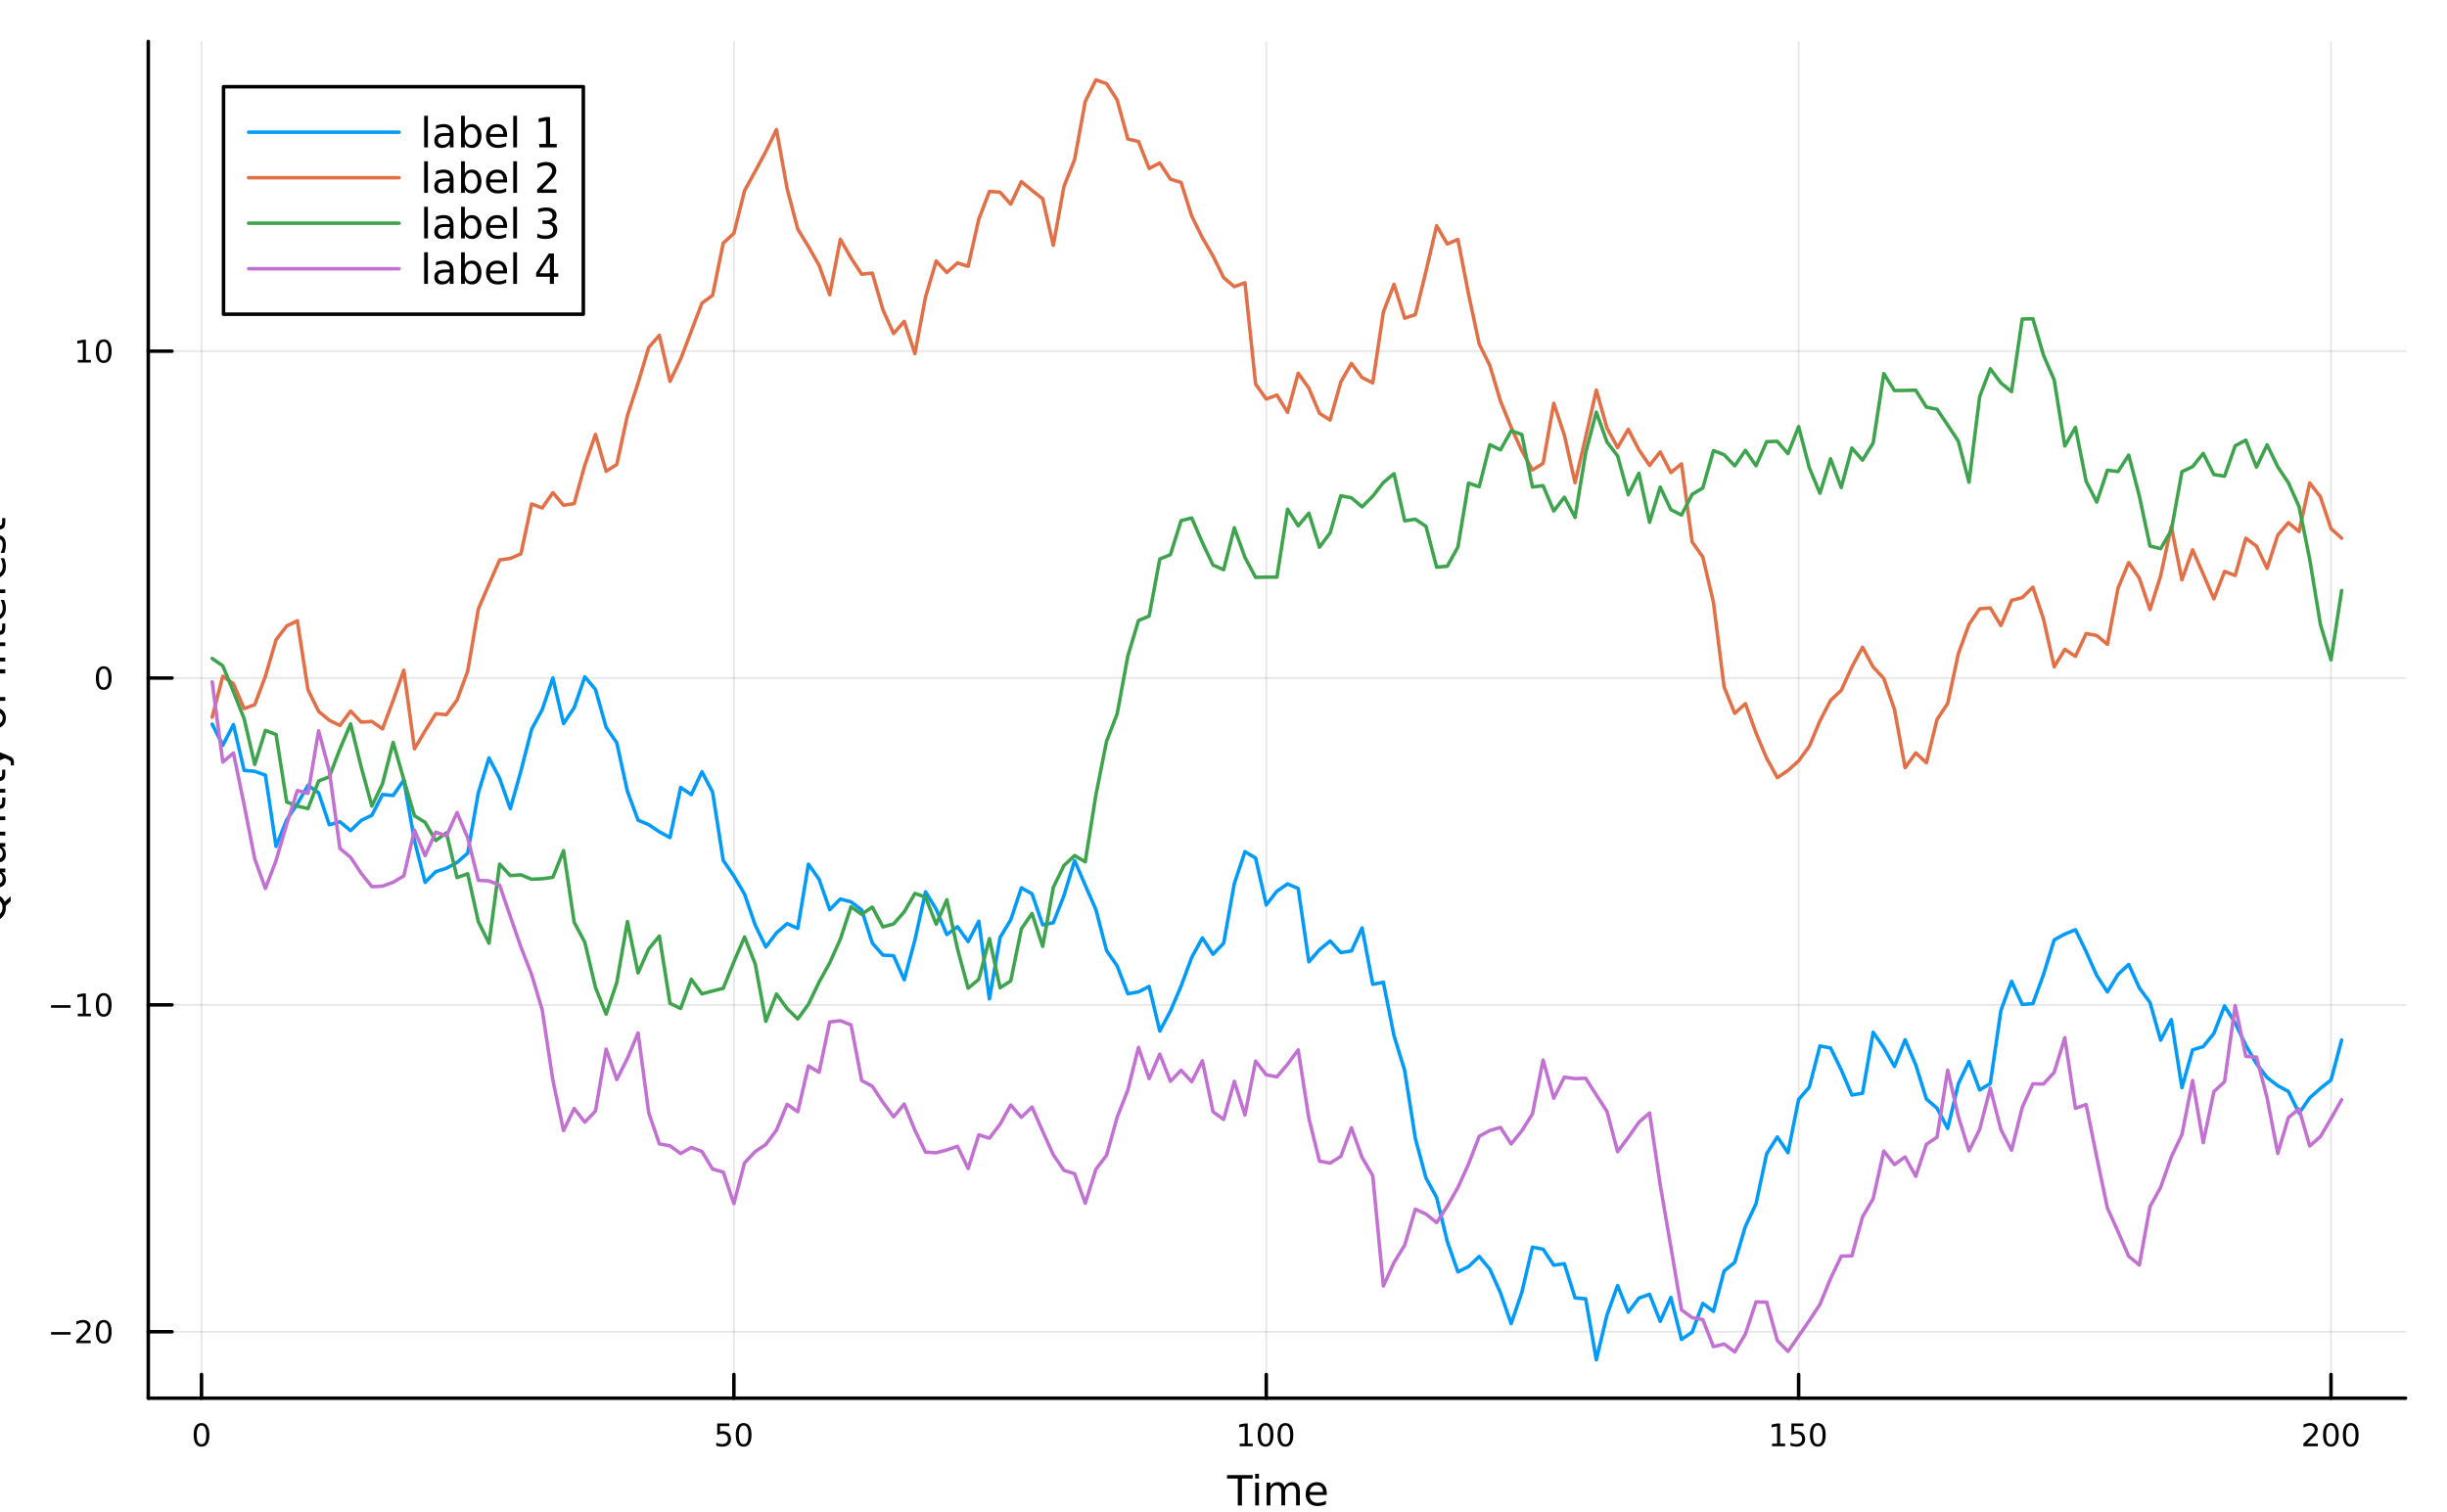 <?xml version="1.0" encoding="utf-8"?>
<svg xmlns="http://www.w3.org/2000/svg" xmlns:xlink="http://www.w3.org/1999/xlink" width="487.75" height="301.5" viewBox="0 0 1951 1206">
<rect x="0" y="0" width="1951" height="1206" fill="#333333" stroke="none"/>
<defs>
  <clipPath id="clip410">
    <rect x="0" y="0" width="1951" height="1206"/>
  </clipPath>
</defs>
<path clip-path="url(#clip410)" d="M0 1206 L1951 1206 L1951 0 L0 0  Z" fill="#ffffff" fill-rule="evenodd" fill-opacity="1"/>
<defs>
  <clipPath id="clip411">
    <rect x="390" y="0" width="1367" height="1206"/>
  </clipPath>
</defs>
<path clip-path="url(#clip410)" d="M118.223 1114.96 L1917.93 1114.96 L1917.93 33.072 L118.223 33.072  Z" fill="#ffffff" fill-rule="evenodd" fill-opacity="1"/>
<defs>
  <clipPath id="clip412">
    <rect x="118" y="33" width="1801" height="1083"/>
  </clipPath>
</defs>
<polyline clip-path="url(#clip412)" style="stroke:#000000; stroke-linecap:round; stroke-linejoin:round; stroke-width:1.4; stroke-opacity:0.1; fill:none" points="160.669,1114.96 160.669,33.072 "/>
<polyline clip-path="url(#clip412)" style="stroke:#000000; stroke-linecap:round; stroke-linejoin:round; stroke-width:1.4; stroke-opacity:0.1; fill:none" points="585.129,1114.96 585.129,33.072 "/>
<polyline clip-path="url(#clip412)" style="stroke:#000000; stroke-linecap:round; stroke-linejoin:round; stroke-width:1.4; stroke-opacity:0.1; fill:none" points="1009.59,1114.96 1009.59,33.072 "/>
<polyline clip-path="url(#clip412)" style="stroke:#000000; stroke-linecap:round; stroke-linejoin:round; stroke-width:1.4; stroke-opacity:0.1; fill:none" points="1434.05,1114.96 1434.05,33.072 "/>
<polyline clip-path="url(#clip412)" style="stroke:#000000; stroke-linecap:round; stroke-linejoin:round; stroke-width:1.4; stroke-opacity:0.1; fill:none" points="1858.51,1114.96 1858.51,33.072 "/>
<polyline clip-path="url(#clip410)" style="stroke:#000000; stroke-linecap:round; stroke-linejoin:round; stroke-width:2.8; stroke-opacity:1; fill:none" points="118.223,1114.96 1917.93,1114.96 "/>
<polyline clip-path="url(#clip410)" style="stroke:#000000; stroke-linecap:round; stroke-linejoin:round; stroke-width:2.8; stroke-opacity:1; fill:none" points="160.669,1114.96 160.669,1096.07 "/>
<polyline clip-path="url(#clip410)" style="stroke:#000000; stroke-linecap:round; stroke-linejoin:round; stroke-width:2.8; stroke-opacity:1; fill:none" points="585.129,1114.96 585.129,1096.07 "/>
<polyline clip-path="url(#clip410)" style="stroke:#000000; stroke-linecap:round; stroke-linejoin:round; stroke-width:2.8; stroke-opacity:1; fill:none" points="1009.59,1114.96 1009.59,1096.07 "/>
<polyline clip-path="url(#clip410)" style="stroke:#000000; stroke-linecap:round; stroke-linejoin:round; stroke-width:2.8; stroke-opacity:1; fill:none" points="1434.05,1114.96 1434.05,1096.07 "/>
<polyline clip-path="url(#clip410)" style="stroke:#000000; stroke-linecap:round; stroke-linejoin:round; stroke-width:2.8; stroke-opacity:1; fill:none" points="1858.51,1114.96 1858.51,1096.07 "/>
<path clip-path="url(#clip410)" d="M160.669 1136.73 Q158.773 1136.73 157.813 1138.6 Q156.865 1140.46 156.865 1144.2 Q156.865 1147.93 157.813 1149.8 Q158.773 1151.66 160.669 1151.66 Q162.576 1151.66 163.524 1149.8 Q164.484 1147.93 164.484 1144.2 Q164.484 1140.46 163.524 1138.6 Q162.576 1136.73 160.669 1136.73 M160.669 1134.78 Q163.718 1134.78 165.322 1137.2 Q166.938 1139.61 166.938 1144.2 Q166.938 1148.78 165.322 1151.2 Q163.718 1153.61 160.669 1153.61 Q157.619 1153.61 156.003 1151.2 Q154.399 1148.78 154.399 1144.2 Q154.399 1139.61 156.003 1137.2 Q157.619 1134.78 160.669 1134.78 Z" fill="#000000" fill-rule="nonzero" fill-opacity="1" /><path clip-path="url(#clip410)" d="M571.848 1135.11 L581.484 1135.11 L581.484 1137.18 L574.096 1137.18 L574.096 1141.63 Q574.63 1141.44 575.165 1141.36 Q575.7 1141.26 576.234 1141.26 Q579.272 1141.26 581.046 1142.93 Q582.82 1144.59 582.82 1147.43 Q582.82 1150.36 580.997 1151.99 Q579.175 1153.61 575.858 1153.61 Q574.715 1153.61 573.525 1153.41 Q572.346 1153.22 571.082 1152.83 L571.082 1150.36 Q572.176 1150.96 573.342 1151.25 Q574.509 1151.54 575.809 1151.54 Q577.911 1151.54 579.138 1150.44 Q580.366 1149.33 580.366 1147.43 Q580.366 1145.54 579.138 1144.43 Q577.911 1143.33 575.809 1143.33 Q574.825 1143.33 573.841 1143.55 Q572.869 1143.76 571.848 1144.23 L571.848 1135.11 Z" fill="#000000" fill-rule="nonzero" fill-opacity="1" /><path clip-path="url(#clip410)" d="M592.905 1136.73 Q591.01 1136.73 590.05 1138.6 Q589.102 1140.46 589.102 1144.2 Q589.102 1147.93 590.05 1149.8 Q591.01 1151.66 592.905 1151.66 Q594.813 1151.66 595.761 1149.8 Q596.721 1147.93 596.721 1144.2 Q596.721 1140.46 595.761 1138.6 Q594.813 1136.73 592.905 1136.73 M592.905 1134.78 Q595.955 1134.78 597.559 1137.2 Q599.175 1139.61 599.175 1144.2 Q599.175 1148.78 597.559 1151.2 Q595.955 1153.61 592.905 1153.61 Q589.856 1153.61 588.239 1151.2 Q586.636 1148.78 586.636 1144.2 Q586.636 1139.61 588.239 1137.2 Q589.856 1134.78 592.905 1134.78 Z" fill="#000000" fill-rule="nonzero" fill-opacity="1" /><path clip-path="url(#clip410)" d="M988.386 1151.19 L992.396 1151.19 L992.396 1137.35 L988.033 1138.22 L988.033 1135.99 L992.371 1135.11 L994.826 1135.11 L994.826 1151.19 L998.836 1151.19 L998.836 1153.26 L988.386 1153.26 L988.386 1151.19 Z" fill="#000000" fill-rule="nonzero" fill-opacity="1" /><path clip-path="url(#clip410)" d="M1009.04 1136.73 Q1007.15 1136.73 1006.19 1138.6 Q1005.24 1140.46 1005.24 1144.2 Q1005.24 1147.93 1006.19 1149.8 Q1007.15 1151.66 1009.04 1151.66 Q1010.95 1151.66 1011.9 1149.8 Q1012.86 1147.93 1012.86 1144.2 Q1012.86 1140.46 1011.9 1138.6 Q1010.95 1136.73 1009.04 1136.73 M1009.04 1134.78 Q1012.09 1134.78 1013.7 1137.2 Q1015.31 1139.61 1015.31 1144.2 Q1015.31 1148.78 1013.7 1151.2 Q1012.09 1153.61 1009.04 1153.61 Q1005.99 1153.61 1004.38 1151.2 Q1002.77 1148.78 1002.77 1144.2 Q1002.77 1139.61 1004.38 1137.2 Q1005.99 1134.78 1009.04 1134.78 Z" fill="#000000" fill-rule="nonzero" fill-opacity="1" /><path clip-path="url(#clip410)" d="M1024.87 1136.73 Q1022.98 1136.73 1022.02 1138.6 Q1021.07 1140.46 1021.07 1144.2 Q1021.07 1147.93 1022.02 1149.8 Q1022.98 1151.66 1024.87 1151.66 Q1026.78 1151.66 1027.73 1149.8 Q1028.69 1147.93 1028.69 1144.2 Q1028.69 1140.46 1027.73 1138.6 Q1026.78 1136.73 1024.87 1136.73 M1024.87 1134.78 Q1027.92 1134.78 1029.53 1137.2 Q1031.14 1139.61 1031.14 1144.2 Q1031.14 1148.78 1029.53 1151.2 Q1027.92 1153.61 1024.87 1153.61 Q1021.83 1153.61 1020.21 1151.2 Q1018.61 1148.78 1018.61 1144.2 Q1018.61 1139.61 1020.21 1137.2 Q1021.83 1134.78 1024.87 1134.78 Z" fill="#000000" fill-rule="nonzero" fill-opacity="1" /><path clip-path="url(#clip410)" d="M1412.85 1151.19 L1416.86 1151.19 L1416.86 1137.35 L1412.49 1138.22 L1412.49 1135.99 L1416.83 1135.11 L1419.29 1135.11 L1419.29 1151.19 L1423.3 1151.19 L1423.3 1153.26 L1412.85 1153.26 L1412.85 1151.19 Z" fill="#000000" fill-rule="nonzero" fill-opacity="1" /><path clip-path="url(#clip410)" d="M1428.28 1135.11 L1437.91 1135.11 L1437.91 1137.18 L1430.53 1137.18 L1430.53 1141.63 Q1431.06 1141.44 1431.59 1141.36 Q1432.13 1141.26 1432.66 1141.26 Q1435.7 1141.26 1437.48 1142.93 Q1439.25 1144.59 1439.25 1147.43 Q1439.25 1150.36 1437.43 1151.99 Q1435.6 1153.61 1432.29 1153.61 Q1431.15 1153.61 1429.95 1153.41 Q1428.78 1153.22 1427.51 1152.83 L1427.51 1150.36 Q1428.61 1150.96 1429.77 1151.25 Q1430.94 1151.54 1432.24 1151.54 Q1434.34 1151.54 1435.57 1150.44 Q1436.8 1149.33 1436.8 1147.43 Q1436.8 1145.54 1435.57 1144.43 Q1434.34 1143.33 1432.24 1143.33 Q1431.25 1143.33 1430.27 1143.55 Q1429.3 1143.76 1428.28 1144.23 L1428.28 1135.11 Z" fill="#000000" fill-rule="nonzero" fill-opacity="1" /><path clip-path="url(#clip410)" d="M1449.34 1136.73 Q1447.44 1136.73 1446.48 1138.6 Q1445.53 1140.46 1445.53 1144.2 Q1445.53 1147.93 1446.48 1149.8 Q1447.44 1151.66 1449.34 1151.66 Q1451.24 1151.66 1452.19 1149.8 Q1453.15 1147.93 1453.15 1144.2 Q1453.15 1140.46 1452.19 1138.6 Q1451.24 1136.73 1449.34 1136.73 M1449.34 1134.78 Q1452.39 1134.78 1453.99 1137.2 Q1455.61 1139.61 1455.61 1144.2 Q1455.61 1148.78 1453.99 1151.2 Q1452.39 1153.61 1449.34 1153.61 Q1446.29 1153.61 1444.67 1151.2 Q1443.07 1148.78 1443.07 1144.2 Q1443.07 1139.61 1444.67 1137.2 Q1446.29 1134.78 1449.34 1134.78 Z" fill="#000000" fill-rule="nonzero" fill-opacity="1" /><path clip-path="url(#clip410)" d="M1839.45 1151.19 L1848.02 1151.19 L1848.02 1153.26 L1836.5 1153.26 L1836.5 1151.19 Q1837.9 1149.74 1840.3 1147.31 Q1842.72 1144.87 1843.34 1144.17 Q1844.52 1142.84 1844.98 1141.93 Q1845.45 1141.01 1845.45 1140.12 Q1845.45 1138.67 1844.43 1137.76 Q1843.42 1136.85 1841.8 1136.85 Q1840.64 1136.85 1839.35 1137.25 Q1838.08 1137.65 1836.62 1138.47 L1836.62 1135.99 Q1838.1 1135.39 1839.39 1135.09 Q1840.68 1134.78 1841.75 1134.78 Q1844.57 1134.78 1846.24 1136.19 Q1847.92 1137.6 1847.92 1139.96 Q1847.92 1141.08 1847.49 1142.09 Q1847.08 1143.08 1845.98 1144.44 Q1845.67 1144.8 1844.04 1146.49 Q1842.42 1148.16 1839.45 1151.19 Z" fill="#000000" fill-rule="nonzero" fill-opacity="1" /><path clip-path="url(#clip410)" d="M1858.42 1136.73 Q1856.52 1136.73 1855.56 1138.6 Q1854.62 1140.46 1854.62 1144.2 Q1854.62 1147.93 1855.56 1149.8 Q1856.52 1151.66 1858.42 1151.66 Q1860.33 1151.66 1861.27 1149.8 Q1862.23 1147.93 1862.23 1144.2 Q1862.23 1140.46 1861.27 1138.6 Q1860.33 1136.73 1858.42 1136.73 M1858.42 1134.78 Q1861.47 1134.78 1863.07 1137.2 Q1864.69 1139.61 1864.69 1144.2 Q1864.69 1148.78 1863.07 1151.2 Q1861.47 1153.61 1858.42 1153.61 Q1855.37 1153.61 1853.75 1151.2 Q1852.15 1148.78 1852.15 1144.2 Q1852.15 1139.61 1853.75 1137.2 Q1855.37 1134.78 1858.42 1134.78 Z" fill="#000000" fill-rule="nonzero" fill-opacity="1" /><path clip-path="url(#clip410)" d="M1874.25 1136.73 Q1872.36 1136.73 1871.4 1138.6 Q1870.45 1140.46 1870.45 1144.2 Q1870.45 1147.93 1871.4 1149.8 Q1872.36 1151.66 1874.25 1151.66 Q1876.16 1151.66 1877.11 1149.8 Q1878.07 1147.93 1878.07 1144.2 Q1878.07 1140.46 1877.11 1138.6 Q1876.16 1136.73 1874.25 1136.73 M1874.25 1134.78 Q1877.3 1134.78 1878.9 1137.2 Q1880.52 1139.61 1880.52 1144.2 Q1880.52 1148.78 1878.9 1151.2 Q1877.3 1153.61 1874.25 1153.61 Q1871.2 1153.61 1869.59 1151.2 Q1867.98 1148.78 1867.98 1144.2 Q1867.98 1139.61 1869.59 1137.2 Q1871.2 1134.78 1874.25 1134.78 Z" fill="#000000" fill-rule="nonzero" fill-opacity="1" /><path clip-path="url(#clip410)" d="M978.312 1176.29 L998.775 1176.29 L998.775 1179.04 L990.188 1179.04 L990.188 1200.48 L986.899 1200.48 L986.899 1179.04 L978.312 1179.04 L978.312 1176.29 Z" fill="#000000" fill-rule="nonzero" fill-opacity="1" /><path clip-path="url(#clip410)" d="M1000.78 1182.33 L1003.76 1182.33 L1003.76 1200.48 L1000.78 1200.48 L1000.78 1182.33 M1000.78 1175.27 L1003.76 1175.27 L1003.76 1179.04 L1000.78 1179.04 L1000.78 1175.27 Z" fill="#000000" fill-rule="nonzero" fill-opacity="1" /><path clip-path="url(#clip410)" d="M1024.13 1185.82 Q1025.25 1183.81 1026.8 1182.85 Q1028.36 1181.9 1030.46 1181.9 Q1033.3 1181.9 1034.84 1183.89 Q1036.38 1185.87 1036.38 1189.53 L1036.38 1200.48 L1033.38 1200.48 L1033.38 1189.63 Q1033.38 1187.02 1032.46 1185.75 Q1031.53 1184.49 1029.64 1184.49 Q1027.32 1184.49 1025.98 1186.03 Q1024.63 1187.57 1024.63 1190.23 L1024.63 1200.48 L1021.63 1200.48 L1021.63 1189.63 Q1021.63 1187 1020.71 1185.75 Q1019.79 1184.49 1017.86 1184.49 Q1015.58 1184.49 1014.23 1186.04 Q1012.89 1187.58 1012.89 1190.23 L1012.89 1200.48 L1009.89 1200.48 L1009.89 1182.33 L1012.89 1182.33 L1012.89 1185.15 Q1013.91 1183.48 1015.33 1182.69 Q1016.76 1181.9 1018.72 1181.9 Q1020.69 1181.9 1022.07 1182.9 Q1023.47 1183.91 1024.13 1185.82 Z" fill="#000000" fill-rule="nonzero" fill-opacity="1" /><path clip-path="url(#clip410)" d="M1057.84 1190.66 L1057.84 1192.12 L1044.14 1192.12 Q1044.33 1195.2 1045.98 1196.82 Q1047.65 1198.42 1050.62 1198.42 Q1052.34 1198.42 1053.94 1198 Q1055.56 1197.58 1057.15 1196.74 L1057.15 1199.56 Q1055.54 1200.24 1053.86 1200.6 Q1052.17 1200.95 1050.44 1200.95 Q1046.1 1200.95 1043.55 1198.42 Q1041.03 1195.9 1041.03 1191.59 Q1041.03 1187.13 1043.43 1184.52 Q1045.84 1181.9 1049.92 1181.9 Q1053.58 1181.9 1055.71 1184.26 Q1057.84 1186.61 1057.84 1190.66 M1054.86 1189.79 Q1054.83 1187.34 1053.49 1185.88 Q1052.16 1184.42 1049.95 1184.42 Q1047.46 1184.42 1045.95 1185.83 Q1044.46 1187.24 1044.24 1189.8 L1054.86 1189.79 Z" fill="#000000" fill-rule="nonzero" fill-opacity="1" /><polyline clip-path="url(#clip412)" style="stroke:#000000; stroke-linecap:round; stroke-linejoin:round; stroke-width:1.4; stroke-opacity:0.1; fill:none" points="118.223,1061.98 1917.93,1061.98 "/>
<polyline clip-path="url(#clip412)" style="stroke:#000000; stroke-linecap:round; stroke-linejoin:round; stroke-width:1.4; stroke-opacity:0.1; fill:none" points="118.223,801.332 1917.93,801.332 "/>
<polyline clip-path="url(#clip412)" style="stroke:#000000; stroke-linecap:round; stroke-linejoin:round; stroke-width:1.4; stroke-opacity:0.1; fill:none" points="118.223,540.684 1917.93,540.684 "/>
<polyline clip-path="url(#clip412)" style="stroke:#000000; stroke-linecap:round; stroke-linejoin:round; stroke-width:1.4; stroke-opacity:0.1; fill:none" points="118.223,280.037 1917.93,280.037 "/>
<polyline clip-path="url(#clip410)" style="stroke:#000000; stroke-linecap:round; stroke-linejoin:round; stroke-width:2.8; stroke-opacity:1; fill:none" points="118.223,1114.96 118.223,33.072 "/>
<polyline clip-path="url(#clip410)" style="stroke:#000000; stroke-linecap:round; stroke-linejoin:round; stroke-width:2.8; stroke-opacity:1; fill:none" points="118.223,1061.98 137.117,1061.98 "/>
<polyline clip-path="url(#clip410)" style="stroke:#000000; stroke-linecap:round; stroke-linejoin:round; stroke-width:2.8; stroke-opacity:1; fill:none" points="118.223,801.332 137.117,801.332 "/>
<polyline clip-path="url(#clip410)" style="stroke:#000000; stroke-linecap:round; stroke-linejoin:round; stroke-width:2.8; stroke-opacity:1; fill:none" points="118.223,540.684 137.117,540.684 "/>
<polyline clip-path="url(#clip410)" style="stroke:#000000; stroke-linecap:round; stroke-linejoin:round; stroke-width:2.8; stroke-opacity:1; fill:none" points="118.223,280.037 137.117,280.037 "/>
<path clip-path="url(#clip410)" d="M40.731 1062.22 L56.308 1062.22 L56.308 1064.28 L40.731 1064.28 L40.731 1062.22 Z" fill="#000000" fill-rule="nonzero" fill-opacity="1" /><path clip-path="url(#clip410)" d="M63.72 1068.98 L72.287 1068.98 L72.287 1071.05 L60.767 1071.05 L60.767 1068.98 Q62.165 1067.54 64.571 1065.11 Q66.989 1062.67 67.608 1061.96 Q68.787 1060.64 69.249 1059.72 Q69.723 1058.8 69.723 1057.91 Q69.723 1056.47 68.702 1055.56 Q67.693 1054.64 66.065 1054.64 Q64.911 1054.64 63.623 1055.05 Q62.347 1055.45 60.889 1056.26 L60.889 1053.78 Q62.371 1053.19 63.659 1052.88 Q64.947 1052.58 66.017 1052.58 Q68.836 1052.58 70.512 1053.99 Q72.189 1055.4 72.189 1057.76 Q72.189 1058.87 71.764 1059.88 Q71.351 1060.88 70.245 1062.24 Q69.941 1062.59 68.313 1064.28 Q66.685 1065.96 63.72 1068.98 Z" fill="#000000" fill-rule="nonzero" fill-opacity="1" /><path clip-path="url(#clip410)" d="M82.688 1054.52 Q80.792 1054.52 79.832 1056.39 Q78.884 1058.25 78.884 1062 Q78.884 1065.73 79.832 1067.6 Q80.792 1069.46 82.688 1069.46 Q84.595 1069.46 85.543 1067.6 Q86.503 1065.73 86.503 1062 Q86.503 1058.25 85.543 1056.39 Q84.595 1054.52 82.688 1054.52 M82.688 1052.58 Q85.737 1052.58 87.341 1055 Q88.957 1057.4 88.957 1062 Q88.957 1066.58 87.341 1069 Q85.737 1071.4 82.688 1071.4 Q79.638 1071.4 78.022 1069 Q76.418 1066.58 76.418 1062 Q76.418 1057.4 78.022 1055 Q79.638 1052.58 82.688 1052.58 Z" fill="#000000" fill-rule="nonzero" fill-opacity="1" /><path clip-path="url(#clip410)" d="M40.731 801.569 L56.308 801.569 L56.308 803.635 L40.731 803.635 L40.731 801.569 Z" fill="#000000" fill-rule="nonzero" fill-opacity="1" /><path clip-path="url(#clip410)" d="M62.031 808.338 L66.041 808.338 L66.041 794.495 L61.679 795.37 L61.679 793.134 L66.017 792.259 L68.471 792.259 L68.471 808.338 L72.481 808.338 L72.481 810.404 L62.031 810.404 L62.031 808.338 Z" fill="#000000" fill-rule="nonzero" fill-opacity="1" /><path clip-path="url(#clip410)" d="M82.688 793.876 Q80.792 793.876 79.832 795.747 Q78.884 797.607 78.884 801.35 Q78.884 805.081 79.832 806.952 Q80.792 808.812 82.688 808.812 Q84.595 808.812 85.543 806.952 Q86.503 805.081 86.503 801.35 Q86.503 797.607 85.543 795.747 Q84.595 793.876 82.688 793.876 M82.688 791.931 Q85.737 791.931 87.341 794.35 Q88.957 796.756 88.957 801.35 Q88.957 805.931 87.341 808.35 Q85.737 810.756 82.688 810.756 Q79.638 810.756 78.022 808.35 Q76.418 805.931 76.418 801.35 Q76.418 796.756 78.022 794.35 Q79.638 791.931 82.688 791.931 Z" fill="#000000" fill-rule="nonzero" fill-opacity="1" /><path clip-path="url(#clip410)" d="M82.688 533.229 Q80.792 533.229 79.832 535.1 Q78.884 536.96 78.884 540.703 Q78.884 544.434 79.832 546.305 Q80.792 548.165 82.688 548.165 Q84.595 548.165 85.543 546.305 Q86.503 544.434 86.503 540.703 Q86.503 536.96 85.543 535.1 Q84.595 533.229 82.688 533.229 M82.688 531.284 Q85.737 531.284 87.341 533.703 Q88.957 536.109 88.957 540.703 Q88.957 545.284 87.341 547.703 Q85.737 550.109 82.688 550.109 Q79.638 550.109 78.022 547.703 Q76.418 545.284 76.418 540.703 Q76.418 536.109 78.022 533.703 Q79.638 531.284 82.688 531.284 Z" fill="#000000" fill-rule="nonzero" fill-opacity="1" /><path clip-path="url(#clip410)" d="M62.031 287.044 L66.041 287.044 L66.041 273.201 L61.679 274.076 L61.679 271.84 L66.017 270.965 L68.471 270.965 L68.471 287.044 L72.481 287.044 L72.481 289.11 L62.031 289.11 L62.031 287.044 Z" fill="#000000" fill-rule="nonzero" fill-opacity="1" /><path clip-path="url(#clip410)" d="M82.688 272.581 Q80.792 272.581 79.832 274.453 Q78.884 276.312 78.884 280.056 Q78.884 283.787 79.832 285.658 Q80.792 287.518 82.688 287.518 Q84.595 287.518 85.543 285.658 Q86.503 283.787 86.503 280.056 Q86.503 276.312 85.543 274.453 Q84.595 272.581 82.688 272.581 M82.688 270.637 Q85.737 270.637 87.341 273.055 Q88.957 275.462 88.957 280.056 Q88.957 284.637 87.341 287.056 Q85.737 289.462 82.688 289.462 Q79.638 289.462 78.022 287.056 Q76.418 284.637 76.418 280.056 Q76.418 275.462 78.022 273.055 Q79.638 270.637 82.688 270.637 Z" fill="#000000" fill-rule="nonzero" fill-opacity="1" /><path clip-path="url(#clip410)" d="M-17.76 723.663 Q-17.76 727.228 -15.103 729.334 Q-12.446 731.425 -7.861 731.425 Q-3.292 731.425 -0.635 729.334 Q2.022 727.228 2.022 723.663 Q2.022 720.098 -0.635 718.024 Q-3.292 715.934 -7.861 715.934 Q-12.446 715.934 -15.103 718.024 Q-17.76 720.098 -17.76 723.663 M3.772 719.077 L8.486 714.767 L8.486 718.721 L4.614 722.302 Q4.646 722.836 4.663 723.128 Q4.679 723.404 4.679 723.663 Q4.679 728.767 1.277 731.83 Q-2.142 734.876 -7.861 734.876 Q-13.596 734.876 -16.998 731.83 Q-20.417 728.767 -20.417 723.663 Q-20.417 718.575 -16.998 715.528 Q-13.596 712.482 -7.861 712.482 Q-3.649 712.482 -0.651 714.183 Q2.346 715.869 3.772 719.077 Z" fill="#000000" fill-rule="nonzero" fill-opacity="1" /><path clip-path="url(#clip410)" d="M-2.952 707.799 L-13.936 707.799 L-13.936 704.818 L-3.065 704.818 Q-0.489 704.818 0.807 703.813 Q2.087 702.808 2.087 700.799 Q2.087 698.384 0.548 696.991 Q-0.992 695.581 -3.649 695.581 L-13.936 695.581 L-13.936 692.6 L4.209 692.6 L4.209 695.581 L1.422 695.581 Q3.075 696.667 3.885 698.109 Q4.679 699.535 4.679 701.431 Q4.679 704.558 2.735 706.179 Q0.791 707.799 -2.952 707.799 M-14.374 700.297 L-14.374 700.297 Z" fill="#000000" fill-rule="nonzero" fill-opacity="1" /><path clip-path="url(#clip410)" d="M-4.912 678.21 Q-4.912 681.824 -4.086 683.217 Q-3.26 684.611 -1.267 684.611 Q0.321 684.611 1.26 683.574 Q2.184 682.521 2.184 680.722 Q2.184 678.243 0.434 676.752 Q-1.332 675.245 -4.248 675.245 L-4.912 675.245 L-4.912 678.21 M-6.144 672.263 L4.209 672.263 L4.209 675.245 L1.455 675.245 Q3.107 676.266 3.901 677.789 Q4.679 679.312 4.679 681.516 Q4.679 684.303 3.124 685.956 Q1.552 687.593 -1.073 687.593 Q-4.135 687.593 -5.69 685.551 Q-7.245 683.493 -7.245 679.426 L-7.245 675.245 L-7.537 675.245 Q-9.594 675.245 -10.712 676.606 Q-11.846 677.951 -11.846 680.398 Q-11.846 681.954 -11.474 683.428 Q-11.101 684.903 -10.356 686.264 L-13.11 686.264 Q-13.742 684.627 -14.05 683.088 Q-14.374 681.548 -14.374 680.09 Q-14.374 676.152 -12.332 674.208 Q-10.291 672.263 -6.144 672.263 Z" fill="#000000" fill-rule="nonzero" fill-opacity="1" /><path clip-path="url(#clip410)" d="M-6.743 651.036 L4.209 651.036 L4.209 654.018 L-6.646 654.018 Q-9.222 654.018 -10.502 655.022 Q-11.782 656.027 -11.782 658.036 Q-11.782 660.451 -10.242 661.844 Q-8.703 663.238 -6.046 663.238 L4.209 663.238 L4.209 666.236 L-13.936 666.236 L-13.936 663.238 L-11.117 663.238 Q-12.754 662.168 -13.564 660.726 Q-14.374 659.268 -14.374 657.372 Q-14.374 654.244 -12.43 652.64 Q-10.502 651.036 -6.743 651.036 Z" fill="#000000" fill-rule="nonzero" fill-opacity="1" /><path clip-path="url(#clip410)" d="M-19.088 642.14 L-13.936 642.14 L-13.936 635.999 L-11.62 635.999 L-11.62 642.14 L-1.769 642.14 Q0.45 642.14 1.082 641.54 Q1.714 640.925 1.714 639.061 L1.714 635.999 L4.209 635.999 L4.209 639.061 Q4.209 642.513 2.929 643.825 Q1.633 645.138 -1.769 645.138 L-11.62 645.138 L-11.62 647.325 L-13.936 647.325 L-13.936 645.138 L-19.088 645.138 L-19.088 642.14 Z" fill="#000000" fill-rule="nonzero" fill-opacity="1" /><path clip-path="url(#clip410)" d="M-13.936 632.077 L-13.936 629.096 L4.209 629.096 L4.209 632.077 L-13.936 632.077 M-21 632.077 L-21 629.096 L-17.225 629.096 L-17.225 632.077 L-21 632.077 Z" fill="#000000" fill-rule="nonzero" fill-opacity="1" /><path clip-path="url(#clip410)" d="M-19.088 619.908 L-13.936 619.908 L-13.936 613.767 L-11.62 613.767 L-11.62 619.908 L-1.769 619.908 Q0.45 619.908 1.082 619.308 Q1.714 618.693 1.714 616.829 L1.714 613.767 L4.209 613.767 L4.209 616.829 Q4.209 620.281 2.929 621.593 Q1.633 622.906 -1.769 622.906 L-11.62 622.906 L-11.62 625.093 L-13.936 625.093 L-13.936 622.906 L-19.088 622.906 L-19.088 619.908 Z" fill="#000000" fill-rule="nonzero" fill-opacity="1" /><path clip-path="url(#clip410)" d="M5.894 602.294 Q9.134 603.558 10.123 604.757 Q11.111 605.956 11.111 607.966 L11.111 610.348 L8.616 610.348 L8.616 608.598 Q8.616 607.366 8.033 606.685 Q7.449 606.005 5.278 605.178 L3.917 604.644 L-13.936 611.984 L-13.936 608.824 L0.256 603.153 L-13.936 597.482 L-13.936 594.322 L5.894 602.294 Z" fill="#000000" fill-rule="nonzero" fill-opacity="1" /><path clip-path="url(#clip410)" d="M-11.846 572.624 Q-11.846 575.023 -9.967 576.416 Q-8.104 577.81 -4.847 577.81 Q-1.591 577.81 0.288 576.432 Q2.151 575.039 2.151 572.624 Q2.151 570.242 0.272 568.849 Q-1.607 567.455 -4.847 567.455 Q-8.071 567.455 -9.951 568.849 Q-11.846 570.242 -11.846 572.624 M-14.374 572.624 Q-14.374 568.735 -11.846 566.515 Q-9.319 564.295 -4.847 564.295 Q-0.392 564.295 2.151 566.515 Q4.679 568.735 4.679 572.624 Q4.679 576.53 2.151 578.75 Q-0.392 580.953 -4.847 580.953 Q-9.319 580.953 -11.846 578.75 Q-14.374 576.53 -14.374 572.624 Z" fill="#000000" fill-rule="nonzero" fill-opacity="1" /><path clip-path="url(#clip410)" d="M-21 550.166 L-18.521 550.166 L-18.521 553.017 Q-18.521 554.622 -17.873 555.254 Q-17.225 555.869 -15.54 555.869 L-13.936 555.869 L-13.936 550.96 L-11.62 550.96 L-11.62 555.869 L4.209 555.869 L4.209 558.867 L-11.62 558.867 L-11.62 561.719 L-13.936 561.719 L-13.936 558.867 L-15.2 558.867 Q-18.23 558.867 -19.607 557.457 Q-21 556.048 -21 552.985 L-21 550.166 Z" fill="#000000" fill-rule="nonzero" fill-opacity="1" /><path clip-path="url(#clip410)" d="M-19.979 536.992 L-19.979 533.718 L4.209 533.718 L4.209 536.992 L-19.979 536.992 Z" fill="#000000" fill-rule="nonzero" fill-opacity="1" /><path clip-path="url(#clip410)" d="M-6.743 512.248 L4.209 512.248 L4.209 515.229 L-6.646 515.229 Q-9.222 515.229 -10.502 516.234 Q-11.782 517.239 -11.782 519.248 Q-11.782 521.662 -10.242 523.056 Q-8.703 524.45 -6.046 524.45 L4.209 524.45 L4.209 527.447 L-13.936 527.447 L-13.936 524.45 L-11.117 524.45 Q-12.754 523.38 -13.564 521.938 Q-14.374 520.48 -14.374 518.584 Q-14.374 515.456 -12.43 513.852 Q-10.502 512.248 -6.743 512.248 Z" fill="#000000" fill-rule="nonzero" fill-opacity="1" /><path clip-path="url(#clip410)" d="M-19.088 503.352 L-13.936 503.352 L-13.936 497.21 L-11.62 497.21 L-11.62 503.352 L-1.769 503.352 Q0.45 503.352 1.082 502.752 Q1.714 502.137 1.714 500.273 L1.714 497.21 L4.209 497.21 L4.209 500.273 Q4.209 503.725 2.929 505.037 Q1.633 506.35 -1.769 506.35 L-11.62 506.35 L-11.62 508.537 L-13.936 508.537 L-13.936 506.35 L-19.088 506.35 L-19.088 503.352 Z" fill="#000000" fill-rule="nonzero" fill-opacity="1" /><path clip-path="url(#clip410)" d="M-5.609 477.766 L-4.151 477.766 L-4.151 491.474 Q-1.073 491.28 0.548 489.627 Q2.151 487.958 2.151 484.993 Q2.151 483.275 1.73 481.671 Q1.309 480.05 0.467 478.462 L3.286 478.462 Q3.966 480.067 4.322 481.752 Q4.679 483.437 4.679 485.171 Q4.679 489.514 2.151 492.058 Q-0.376 494.585 -4.685 494.585 Q-9.141 494.585 -11.749 492.187 Q-14.374 489.773 -14.374 485.689 Q-14.374 482.027 -12.008 479.905 Q-9.659 477.766 -5.609 477.766 M-6.484 480.747 Q-8.93 480.78 -10.388 482.124 Q-11.846 483.453 -11.846 485.657 Q-11.846 488.152 -10.437 489.659 Q-9.027 491.15 -6.468 491.377 L-6.484 480.747 Z" fill="#000000" fill-rule="nonzero" fill-opacity="1" /><path clip-path="url(#clip410)" d="M-11.15 462.355 Q-11.441 462.858 -11.571 463.457 Q-11.717 464.041 -11.717 464.754 Q-11.717 467.282 -10.064 468.643 Q-8.428 469.988 -5.35 469.988 L4.209 469.988 L4.209 472.985 L-13.936 472.985 L-13.936 469.988 L-11.117 469.988 Q-12.77 469.048 -13.564 467.541 Q-14.374 466.034 -14.374 463.879 Q-14.374 463.571 -14.325 463.198 Q-14.293 462.825 -14.212 462.372 L-11.15 462.355 Z" fill="#000000" fill-rule="nonzero" fill-opacity="1" /><path clip-path="url(#clip410)" d="M-5.609 444.434 L-4.151 444.434 L-4.151 458.142 Q-1.073 457.948 0.548 456.295 Q2.151 454.626 2.151 451.661 Q2.151 449.943 1.73 448.339 Q1.309 446.718 0.467 445.13 L3.286 445.13 Q3.966 446.735 4.322 448.42 Q4.679 450.105 4.679 451.839 Q4.679 456.182 2.151 458.726 Q-0.376 461.254 -4.685 461.254 Q-9.141 461.254 -11.749 458.855 Q-14.374 456.441 -14.374 452.358 Q-14.374 448.695 -12.008 446.573 Q-9.659 444.434 -5.609 444.434 M-6.484 447.415 Q-8.93 447.448 -10.388 448.793 Q-11.846 450.121 -11.846 452.325 Q-11.846 454.821 -10.437 456.328 Q-9.027 457.818 -6.468 458.045 L-6.484 447.415 Z" fill="#000000" fill-rule="nonzero" fill-opacity="1" /><path clip-path="url(#clip410)" d="M-13.402 427.97 L-10.583 427.97 Q-11.231 429.234 -11.555 430.595 Q-11.879 431.957 -11.879 433.415 Q-11.879 435.635 -11.198 436.753 Q-10.518 437.855 -9.157 437.855 Q-8.12 437.855 -7.521 437.061 Q-6.937 436.267 -6.403 433.869 L-6.176 432.848 Q-5.495 429.672 -4.248 428.343 Q-3.017 426.998 -0.797 426.998 Q1.73 426.998 3.205 429.007 Q4.679 431.001 4.679 434.501 Q4.679 435.959 4.387 437.547 Q4.112 439.119 3.545 440.869 L0.467 440.869 Q1.325 439.216 1.763 437.612 Q2.184 436.008 2.184 434.436 Q2.184 432.329 1.471 431.195 Q0.742 430.061 -0.57 430.061 Q-1.785 430.061 -2.433 430.887 Q-3.082 431.697 -3.681 434.468 L-3.924 435.505 Q-4.507 438.276 -5.706 439.508 Q-6.921 440.739 -9.027 440.739 Q-11.587 440.739 -12.98 438.924 Q-14.374 437.109 -14.374 433.771 Q-14.374 432.119 -14.131 430.66 Q-13.888 429.202 -13.402 427.97 Z" fill="#000000" fill-rule="nonzero" fill-opacity="1" /><path clip-path="url(#clip410)" d="M-19.088 419.301 L-13.936 419.301 L-13.936 413.16 L-11.62 413.16 L-11.62 419.301 L-1.769 419.301 Q0.45 419.301 1.082 418.702 Q1.714 418.086 1.714 416.222 L1.714 413.16 L4.209 413.16 L4.209 416.222 Q4.209 419.674 2.929 420.986 Q1.633 422.299 -1.769 422.299 L-11.62 422.299 L-11.62 424.486 L-13.936 424.486 L-13.936 422.299 L-19.088 422.299 L-19.088 419.301 Z" fill="#000000" fill-rule="nonzero" fill-opacity="1" /><polyline clip-path="url(#clip412)" style="stroke:#009af9; stroke-linecap:round; stroke-linejoin:round; stroke-width:2.8; stroke-opacity:1; fill:none" points="169.158,577.455 177.647,594.248 186.136,577.799 194.625,614.326 203.115,615.079 211.604,618.132 220.093,674.944 228.582,653.786 237.071,641.051 245.561,626.244 254.05,632.223 262.539,657.691 271.028,655.304 279.517,662.373 288.007,654.205 296.496,650.117 304.985,633.559 313.474,634.334 321.963,622.001 330.453,670.3 338.942,703.633 347.431,695.08 355.92,692.347 364.409,687.778 372.899,680.285 381.388,632.171 389.877,604.416 398.366,620.781 406.855,644.872 415.345,614.737 423.834,581.615 432.323,565.85 440.812,540.651 449.302,577.039 457.791,564.332 466.28,539.738 474.769,549.809 483.258,579.983 491.748,592.261 500.237,631.035 508.726,654.022 517.215,657.608 525.704,663.311 534.194,667.917 542.683,627.945 551.172,633.632 559.661,615.454 568.15,631.609 576.64,686.129 585.129,698.488 593.618,712.974 602.107,737.659 610.596,755.168 619.086,743.906 627.575,736.51 636.064,740.331 644.553,689.127 653.042,701.126 661.532,725.404 670.021,716.915 678.51,719.178 686.999,725.629 695.488,752.042 703.978,761.633 712.467,762.145 720.956,781.319 729.445,749.659 737.934,711.206 746.424,725.04 754.913,745.229 763.402,738.994 771.891,750.861 780.381,734.587 788.87,796.522 797.359,747.55 805.848,733.571 814.337,708.029 822.827,712.734 831.316,737.505 839.805,735.81 848.294,714.155 856.783,686.212 865.273,705.948 873.762,725.329 882.251,757.987 890.74,770.311 899.229,792.438 907.719,790.992 916.208,786.627 924.697,822.185 933.186,806.26 941.675,786.311 950.165,763.443 958.654,747.895 967.143,760.975 975.632,752.096 984.121,704.599 992.611,679.135 1001.1,684.263 1009.59,721.616 1018.08,710.656 1026.57,704.885 1035.06,708.505 1043.55,766.987 1052.04,757.346 1060.52,750.338 1069.01,759.599 1077.5,758.335 1085.99,739.958 1094.48,784.88 1102.97,783.331 1111.46,825.975 1119.95,853.602 1128.44,907.72 1136.93,939.395 1145.42,954.881 1153.91,989.951 1162.39,1014.23 1170.88,1010 1179.37,1001.95 1187.86,1012.09 1196.35,1030.99 1204.84,1055.55 1213.33,1030.64 1221.82,994.542 1230.31,996.137 1238.8,1008.9 1247.29,1007.72 1255.78,1034.97 1264.27,1035.73 1272.75,1084.34 1281.24,1048.69 1289.73,1025.1 1298.22,1046.34 1306.71,1035.16 1315.2,1032.14 1323.69,1053.73 1332.18,1034.66 1340.67,1068.12 1349.16,1062.32 1357.65,1039.4 1366.14,1045.72 1374.62,1013.57 1383.11,1006.63 1391.6,977.989 1400.09,959.889 1408.58,920.043 1417.07,906.616 1425.56,919.248 1434.05,876.761 1442.54,866.983 1451.03,834.06 1459.52,835.698 1468.01,853.111 1476.5,873.182 1484.98,871.803 1493.47,823.164 1501.96,835.374 1510.45,850.437 1518.94,829.096 1527.43,849.167 1535.92,876.408 1544.41,883.707 1552.9,899.869 1561.39,864.293 1569.88,846.379 1578.37,869.184 1586.86,864.046 1595.34,805.695 1603.83,782.503 1612.32,800.979 1620.81,800.338 1629.3,777.113 1637.79,749.516 1646.28,744.882 1654.77,741.361 1663.26,758.826 1671.75,777.934 1680.24,790.98 1688.73,776.987 1697.21,769.079 1705.7,787.797 1714.19,799.423 1722.68,829.479 1731.17,813.053 1739.66,867.334 1748.15,837.2 1756.64,834.606 1765.13,824.068 1773.62,802.139 1782.11,815.839 1790.6,833.491 1799.09,848.24 1807.57,859.267 1816.06,865.772 1824.55,870.361 1833.04,887.726 1841.53,875.492 1850.02,867.929 1858.51,861.215 1867,829.334 "/>
<polyline clip-path="url(#clip412)" style="stroke:#e26f46; stroke-linecap:round; stroke-linejoin:round; stroke-width:2.8; stroke-opacity:1; fill:none" points="169.158,571.923 177.647,539.202 186.136,545.284 194.625,565.069 203.115,561.914 211.604,539.218 220.093,510.219 228.582,499.193 237.071,495.054 245.561,550.037 254.05,567.286 262.539,574.387 271.028,578.523 279.517,567.003 288.007,575.845 296.496,575.314 304.985,581.258 313.474,558.522 321.963,534.49 330.453,597.159 338.942,582.772 347.431,569.166 355.92,569.871 364.409,558.211 372.899,535.137 381.388,485.604 389.877,465.824 398.366,446.548 406.855,445.327 415.345,441.613 423.834,401.872 432.323,405.075 440.812,392.876 449.302,402.908 457.791,401.598 466.28,370.917 474.769,346.435 483.258,375.798 491.748,370.408 500.237,331.439 508.726,305.467 517.215,277.051 525.704,267.407 534.194,304.119 542.683,286.358 551.172,264.061 559.661,241.752 568.15,235.491 576.64,193.912 585.129,186.013 593.618,152.136 602.107,136.608 610.596,120.781 619.086,103.322 627.575,150.454 636.064,182.719 644.553,196.559 653.042,211.539 661.532,235.039 670.021,190.775 678.51,205.677 686.999,218.684 695.488,217.751 703.978,247.118 712.467,265.973 720.956,256.286 729.445,281.997 737.934,236.738 746.424,208.169 754.913,217.298 763.402,209.713 771.891,212.359 780.381,174.758 788.87,152.67 797.359,153.288 805.848,162.818 814.337,144.83 822.827,151.809 831.316,158.522 839.805,195.609 848.294,148.64 856.783,127.27 865.273,80.905 873.762,63.691 882.251,66.667 890.74,79.803 899.229,110.866 907.719,112.829 916.208,134.356 924.697,129.963 933.186,142.883 941.675,145.478 950.165,172.341 958.654,189.568 967.143,204.133 975.632,221.459 984.121,228.575 992.611,225.483 1001.1,306.256 1009.59,318.203 1018.08,315.048 1026.57,328.79 1035.06,297.644 1043.55,309.532 1052.04,329.624 1060.52,334.927 1069.01,304.63 1077.5,289.814 1085.99,301.068 1094.48,305.331 1102.97,248.812 1111.46,226.728 1119.95,253.741 1128.44,250.888 1136.93,216.402 1145.42,180.037 1153.91,194.553 1162.39,190.971 1170.88,234.537 1179.37,274.289 1187.86,291.491 1196.35,319.845 1204.84,340.74 1213.33,359.407 1221.82,374.76 1230.31,369.496 1238.8,321.608 1247.29,347.078 1255.78,384.894 1264.27,348.528 1272.75,311.116 1281.24,341.252 1289.73,356.943 1298.22,342.352 1306.71,358.714 1315.2,371.117 1323.69,360.382 1332.18,376.835 1340.67,369.901 1349.16,432.168 1357.65,444.159 1366.14,480.394 1374.62,547.747 1383.11,568.855 1391.6,561.1 1400.09,584.515 1408.58,604.704 1417.07,620.156 1425.56,614.374 1434.05,606.763 1442.54,595.135 1451.03,574.876 1459.52,558.509 1468.01,550.531 1476.5,531.882 1484.98,516.162 1493.47,531.898 1501.96,541.007 1510.45,565.72 1518.94,612.204 1527.43,600.386 1535.92,608.277 1544.41,573.735 1552.9,560.933 1561.39,521.268 1569.88,497.93 1578.37,485.489 1586.86,484.777 1595.34,498.805 1603.83,478.739 1612.32,476.563 1620.81,468.282 1629.3,493.636 1637.79,531.758 1646.28,517.812 1654.77,523.404 1663.26,505.246 1671.75,506.781 1680.24,513.806 1688.73,468.936 1697.21,448.631 1705.7,460.987 1714.19,486.139 1722.68,459.207 1731.17,419.806 1739.66,462.367 1748.15,438.451 1756.64,457.753 1765.13,477.575 1773.62,455.687 1782.11,458.924 1790.6,429.181 1799.09,435.477 1807.57,453.263 1816.06,426.716 1824.55,416.777 1833.04,423.889 1841.53,385.12 1850.02,396.102 1858.51,421.503 1867,429.167 "/>
<polyline clip-path="url(#clip412)" style="stroke:#3da44d; stroke-linecap:round; stroke-linejoin:round; stroke-width:2.8; stroke-opacity:1; fill:none" points="169.158,525.106 177.647,530.96 186.136,551.625 194.625,573.043 203.115,609.585 211.604,582.443 220.093,585.728 228.582,639.527 237.071,642.833 245.561,644.766 254.05,622.83 262.539,619.463 271.028,597.296 279.517,577.296 288.007,611.766 296.496,642.781 304.985,624.912 313.474,592.012 321.963,621.695 330.453,650.529 338.942,655.79 347.431,670.289 355.92,664.105 364.409,699.808 372.899,696.753 381.388,734.984 389.877,752.131 398.366,689.095 406.855,698.24 415.345,697.629 423.834,701.131 432.323,700.737 440.812,699.597 449.302,678.317 457.791,735.459 466.28,751.408 474.769,787.473 483.258,808.707 491.748,783.527 500.237,734.849 508.726,775.862 517.215,756.707 525.704,746.477 534.194,800.089 542.683,804.201 551.172,780.893 559.661,792.513 568.15,790.26 576.64,788.09 585.129,767.04 593.618,747.18 602.107,768.57 610.596,814.489 619.086,792.632 627.575,804.309 636.064,812.556 644.553,800.868 653.042,783.191 661.532,767.821 670.021,748.858 678.51,723.037 686.999,729.109 695.488,723.334 703.978,739.169 712.467,736.772 720.956,727.117 729.445,712.438 737.934,715.425 746.424,737.038 754.913,717.5 763.402,756.64 771.891,788.033 780.381,780.956 788.87,748.515 797.359,787.716 805.848,782.209 814.337,740.723 822.827,728.393 831.316,754.65 839.805,707.635 848.294,690.196 856.783,682.253 865.273,687.241 873.762,633.849 882.251,591.206 890.74,569.124 899.229,523.091 907.719,494.858 916.208,491.273 924.697,445.789 933.186,442.305 941.675,415.179 950.165,413.031 958.654,432.68 967.143,450.618 975.632,454.315 984.121,420.849 992.611,444.519 1001.1,460.405 1009.59,460.212 1018.08,460.208 1026.57,406.056 1035.06,419.292 1043.55,409.236 1052.04,436.351 1060.52,424.86 1069.01,395.365 1077.5,396.972 1085.99,404.198 1094.48,395.689 1102.97,384.749 1111.46,377.747 1119.95,415.315 1128.44,414.039 1136.93,419.688 1145.42,452.285 1153.91,451.52 1162.39,436.226 1170.88,385.26 1179.37,388.149 1187.86,354.594 1196.35,358.779 1204.84,343.52 1213.33,346.436 1221.82,388.345 1230.31,387.275 1238.8,407.451 1247.29,396.486 1255.78,412.589 1264.27,360.939 1272.75,328.676 1281.24,352.506 1289.73,363.554 1298.22,394.52 1306.71,377.397 1315.2,416.468 1323.69,388.373 1332.18,406.432 1340.67,410.708 1349.16,394.231 1357.65,389.115 1366.14,359.34 1374.62,362.611 1383.11,371.478 1391.6,359.143 1400.09,371.419 1408.58,352.179 1417.07,351.944 1425.56,361.723 1434.05,340.222 1442.54,372.925 1451.03,393.34 1459.52,365.848 1468.01,388.757 1476.5,357.235 1484.98,366.995 1493.47,353.25 1501.96,297.905 1510.45,311.439 1518.94,311.318 1527.43,311.18 1535.92,324.653 1544.41,326.349 1552.9,338.949 1561.39,351.776 1569.88,384.497 1578.37,316.324 1586.86,294.067 1595.34,305.414 1603.83,312.292 1612.32,254.395 1620.81,254.206 1629.3,283.327 1637.79,302.926 1646.28,355.632 1654.77,340.762 1663.26,383.731 1671.75,400.402 1680.24,374.971 1688.73,376.029 1697.21,362.882 1705.7,395.526 1714.19,435.417 1722.68,437.536 1731.17,423.027 1739.66,376.15 1748.15,372.137 1756.64,361.533 1765.13,378.425 1773.62,379.747 1782.11,355.523 1790.6,350.989 1799.09,372.49 1807.57,354.703 1816.06,372.239 1824.55,384.985 1833.04,403.996 1841.53,445.896 1850.02,497.626 1858.51,526.187 1867,470.898 "/>
<polyline clip-path="url(#clip412)" style="stroke:#c271d2; stroke-linecap:round; stroke-linejoin:round; stroke-width:2.8; stroke-opacity:1; fill:none" points="169.158,543.745 177.647,607.7 186.136,600.437 194.625,641.648 203.115,684.941 211.604,708.548 220.093,686.229 228.582,657.144 237.071,630.401 245.561,632.606 254.05,582.769 262.539,614.723 271.028,676.581 279.517,683.619 288.007,696.466 296.496,707.039 304.985,706.65 313.474,703.54 321.963,698.459 330.453,661.889 338.942,682.366 347.431,663.548 355.92,666.582 364.409,647.946 372.899,668.1 381.388,701.995 389.877,702.471 398.366,705.906 406.855,730.762 415.345,755.178 423.834,777.049 432.323,805.433 440.812,861.467 449.302,901.55 457.791,883.964 466.28,894.869 474.769,885.958 483.258,836.548 491.748,860.901 500.237,844.022 508.726,823.672 517.215,887.273 525.704,912.194 534.194,913.696 542.683,919.87 551.172,915 559.661,918.248 568.15,932.261 576.64,934.652 585.129,959.795 593.618,927.319 602.107,918.302 610.596,912.663 619.086,901.195 627.575,880.59 636.064,886.53 644.553,849.962 653.042,855.071 661.532,814.945 670.021,813.963 678.51,817.248 686.999,861.583 695.488,866.213 703.978,879.031 712.467,890.573 720.956,880.391 729.445,901.272 737.934,918.753 746.424,919.249 754.913,917.008 763.402,914.127 771.891,931.796 780.381,904.974 788.87,907.631 797.359,896.472 805.848,881.171 814.337,890.998 822.827,882.739 831.316,902.104 839.805,920.868 848.294,933.268 856.783,935.948 865.273,959.484 873.762,932.434 882.251,921.246 890.74,890.815 899.229,869.202 907.719,835.264 916.208,860.157 924.697,840.579 933.186,862.242 941.675,853.457 950.165,862.581 958.654,845.864 967.143,886.544 975.632,892.688 984.121,862.299 992.611,889.121 1001.1,846.163 1009.59,857.116 1018.08,858.697 1026.57,848.655 1035.06,837.218 1043.55,891.676 1052.04,925.954 1060.52,927.468 1069.01,922.203 1077.5,899.287 1085.99,923.009 1094.48,937.517 1102.97,1025.47 1111.46,1006.71 1119.95,992.959 1128.44,964.231 1136.93,968.119 1145.42,974.955 1153.91,961.897 1162.39,946.901 1170.88,928.229 1179.37,906.161 1187.86,901.482 1196.35,899.07 1204.84,912.258 1213.33,901.762 1221.82,888.285 1230.31,845.323 1238.8,875.726 1247.29,858.952 1255.78,860.14 1264.27,859.855 1272.75,873.202 1281.24,886.225 1289.73,918.381 1298.22,906.983 1306.71,894.887 1315.2,887.506 1323.69,944.813 1332.18,994.373 1340.67,1044.57 1349.16,1050.77 1357.65,1052.24 1366.14,1073.89 1374.62,1071.75 1383.11,1078.02 1391.6,1063.82 1400.09,1038.16 1408.58,1038.42 1417.07,1068.96 1425.56,1077.65 1434.05,1065.45 1442.54,1053.08 1451.03,1040.2 1459.52,1019.56 1468.01,1001.71 1476.5,1001.45 1484.98,970.456 1493.47,955.862 1501.96,917.858 1510.45,928.644 1518.94,922.569 1527.43,938.002 1535.92,912.492 1544.41,906.806 1552.9,853.371 1561.39,890.275 1569.88,917.768 1578.37,900.651 1586.86,867.724 1595.34,900.792 1603.83,917.241 1612.32,883.105 1620.81,864.307 1629.3,864.399 1637.79,855.122 1646.28,827.541 1654.77,883.827 1663.26,880.752 1671.75,922.807 1680.24,963.276 1688.73,982.196 1697.21,1001.73 1705.7,1008.77 1714.19,962.183 1722.68,946.823 1731.17,922.587 1739.66,904.681 1748.15,861.651 1756.64,911.211 1765.13,870.492 1773.62,862.657 1782.11,801.86 1790.6,842.379 1799.09,842.945 1807.57,875.594 1816.06,919.771 1824.55,891.197 1833.04,884.215 1841.53,913.881 1850.02,906.415 1858.51,891.973 1867,876.938 "/>
<path clip-path="url(#clip410)" d="M178.213 250.58 L465.096 250.58 L465.096 69.135 L178.213 69.135  Z" fill="#ffffff" fill-rule="evenodd" fill-opacity="1"/>
<polyline clip-path="url(#clip410)" style="stroke:#000000; stroke-linecap:round; stroke-linejoin:round; stroke-width:2.8; stroke-opacity:1; fill:none" points="178.213,250.58 465.096,250.58 465.096,69.135 178.213,69.135 178.213,250.58 "/>
<polyline clip-path="url(#clip410)" style="stroke:#009af9; stroke-linecap:round; stroke-linejoin:round; stroke-width:2.8; stroke-opacity:1; fill:none" points="198.21,105.424 318.19,105.424 "/>
<path clip-path="url(#clip410)" d="M338.187 92.307 L341.168 92.307 L341.168 117.52 L338.187 117.52 L338.187 92.307 Z" fill="#000000" fill-rule="nonzero" fill-opacity="1" /><path clip-path="url(#clip410)" d="M355.652 108.397 Q352.039 108.397 350.646 109.224 Q349.253 110.05 349.253 112.043 Q349.253 113.631 350.29 114.571 Q351.343 115.495 353.141 115.495 Q355.62 115.495 357.11 113.745 Q358.617 111.979 358.617 109.062 L358.617 108.397 L355.652 108.397 M361.598 107.166 L361.598 117.52 L358.617 117.52 L358.617 114.766 Q357.596 116.419 356.073 117.213 Q354.55 117.99 352.347 117.99 Q349.56 117.99 347.908 116.435 Q346.272 114.863 346.272 112.238 Q346.272 109.175 348.313 107.62 Q350.371 106.064 354.437 106.064 L358.617 106.064 L358.617 105.772 Q358.617 103.715 357.256 102.596 Q355.911 101.462 353.465 101.462 Q351.91 101.462 350.435 101.835 Q348.961 102.208 347.6 102.953 L347.6 100.198 Q349.236 99.566 350.776 99.258 Q352.315 98.934 353.773 98.934 Q357.71 98.934 359.654 100.976 Q361.598 103.018 361.598 107.166 Z" fill="#000000" fill-rule="nonzero" fill-opacity="1" /><path clip-path="url(#clip410)" d="M380.764 108.462 Q380.764 105.173 379.403 103.309 Q378.058 101.43 375.693 101.43 Q373.328 101.43 371.967 103.309 Q370.622 105.173 370.622 108.462 Q370.622 111.752 371.967 113.631 Q373.328 115.495 375.693 115.495 Q378.058 115.495 379.403 113.631 Q380.764 111.752 380.764 108.462 M370.622 102.127 Q371.562 100.506 372.987 99.728 Q374.429 98.934 376.422 98.934 Q379.727 98.934 381.785 101.559 Q383.858 104.184 383.858 108.462 Q383.858 112.74 381.785 115.365 Q379.727 117.99 376.422 117.99 Q374.429 117.99 372.987 117.213 Q371.562 116.419 370.622 114.798 L370.622 117.52 L367.625 117.52 L367.625 92.307 L370.622 92.307 L370.622 102.127 Z" fill="#000000" fill-rule="nonzero" fill-opacity="1" /><path clip-path="url(#clip410)" d="M404.321 107.701 L404.321 109.159 L390.614 109.159 Q390.809 112.238 392.461 113.858 Q394.13 115.462 397.095 115.462 Q398.812 115.462 400.416 115.041 Q402.036 114.62 403.624 113.777 L403.624 116.597 Q402.02 117.277 400.335 117.634 Q398.65 117.99 396.917 117.99 Q392.575 117.99 390.031 115.462 Q387.504 112.935 387.504 108.624 Q387.504 104.168 389.902 101.559 Q392.315 98.934 396.398 98.934 Q400.06 98.934 402.182 101.3 Q404.321 103.65 404.321 107.701 M401.34 106.826 Q401.307 104.379 399.962 102.921 Q398.634 101.462 396.431 101.462 Q393.936 101.462 392.429 102.872 Q390.938 104.282 390.712 106.842 L401.34 106.826 Z" fill="#000000" fill-rule="nonzero" fill-opacity="1" /><path clip-path="url(#clip410)" d="M409.213 92.307 L412.194 92.307 L412.194 117.52 L409.213 117.52 L409.213 92.307 Z" fill="#000000" fill-rule="nonzero" fill-opacity="1" /><path clip-path="url(#clip410)" d="M429.967 114.766 L435.313 114.766 L435.313 96.309 L429.497 97.476 L429.497 94.494 L435.281 93.328 L438.554 93.328 L438.554 114.766 L443.9 114.766 L443.9 117.52 L429.967 117.52 L429.967 114.766 Z" fill="#000000" fill-rule="nonzero" fill-opacity="1" /><polyline clip-path="url(#clip410)" style="stroke:#e26f46; stroke-linecap:round; stroke-linejoin:round; stroke-width:2.8; stroke-opacity:1; fill:none" points="198.21,141.713 318.19,141.713 "/>
<path clip-path="url(#clip410)" d="M338.187 128.596 L341.168 128.596 L341.168 153.809 L338.187 153.809 L338.187 128.596 Z" fill="#000000" fill-rule="nonzero" fill-opacity="1" /><path clip-path="url(#clip410)" d="M355.652 144.687 Q352.039 144.687 350.646 145.513 Q349.253 146.339 349.253 148.333 Q349.253 149.921 350.29 150.86 Q351.343 151.784 353.141 151.784 Q355.62 151.784 357.11 150.034 Q358.617 148.268 358.617 145.351 L358.617 144.687 L355.652 144.687 M361.598 143.455 L361.598 153.809 L358.617 153.809 L358.617 151.055 Q357.596 152.708 356.073 153.502 Q354.55 154.279 352.347 154.279 Q349.56 154.279 347.908 152.724 Q346.272 151.152 346.272 148.527 Q346.272 145.464 348.313 143.909 Q350.371 142.353 354.437 142.353 L358.617 142.353 L358.617 142.062 Q358.617 140.004 357.256 138.886 Q355.911 137.751 353.465 137.751 Q351.91 137.751 350.435 138.124 Q348.961 138.497 347.6 139.242 L347.6 136.487 Q349.236 135.855 350.776 135.547 Q352.315 135.223 353.773 135.223 Q357.71 135.223 359.654 137.265 Q361.598 139.307 361.598 143.455 Z" fill="#000000" fill-rule="nonzero" fill-opacity="1" /><path clip-path="url(#clip410)" d="M380.764 144.751 Q380.764 141.462 379.403 139.598 Q378.058 137.719 375.693 137.719 Q373.328 137.719 371.967 139.598 Q370.622 141.462 370.622 144.751 Q370.622 148.041 371.967 149.921 Q373.328 151.784 375.693 151.784 Q378.058 151.784 379.403 149.921 Q380.764 148.041 380.764 144.751 M370.622 138.416 Q371.562 136.795 372.987 136.017 Q374.429 135.223 376.422 135.223 Q379.727 135.223 381.785 137.848 Q383.858 140.474 383.858 144.751 Q383.858 149.029 381.785 151.654 Q379.727 154.279 376.422 154.279 Q374.429 154.279 372.987 153.502 Q371.562 152.708 370.622 151.087 L370.622 153.809 L367.625 153.809 L367.625 128.596 L370.622 128.596 L370.622 138.416 Z" fill="#000000" fill-rule="nonzero" fill-opacity="1" /><path clip-path="url(#clip410)" d="M404.321 143.99 L404.321 145.448 L390.614 145.448 Q390.809 148.527 392.461 150.147 Q394.13 151.752 397.095 151.752 Q398.812 151.752 400.416 151.33 Q402.036 150.909 403.624 150.066 L403.624 152.886 Q402.02 153.566 400.335 153.923 Q398.65 154.279 396.917 154.279 Q392.575 154.279 390.031 151.752 Q387.504 149.224 387.504 144.913 Q387.504 140.457 389.902 137.848 Q392.315 135.223 396.398 135.223 Q400.06 135.223 402.182 137.589 Q404.321 139.939 404.321 143.99 M401.34 143.115 Q401.307 140.668 399.962 139.21 Q398.634 137.751 396.431 137.751 Q393.936 137.751 392.429 139.161 Q390.938 140.571 390.712 143.131 L401.34 143.115 Z" fill="#000000" fill-rule="nonzero" fill-opacity="1" /><path clip-path="url(#clip410)" d="M409.213 128.596 L412.194 128.596 L412.194 153.809 L409.213 153.809 L409.213 128.596 Z" fill="#000000" fill-rule="nonzero" fill-opacity="1" /><path clip-path="url(#clip410)" d="M432.219 151.055 L443.641 151.055 L443.641 153.809 L428.282 153.809 L428.282 151.055 Q430.145 149.127 433.353 145.886 Q436.577 142.629 437.403 141.689 Q438.975 139.923 439.591 138.707 Q440.222 137.476 440.222 136.293 Q440.222 134.365 438.862 133.149 Q437.517 131.934 435.346 131.934 Q433.807 131.934 432.089 132.469 Q430.388 133.003 428.444 134.089 L428.444 130.783 Q430.421 129.989 432.138 129.584 Q433.855 129.179 435.281 129.179 Q439.04 129.179 441.276 131.059 Q443.511 132.939 443.511 136.082 Q443.511 137.573 442.944 138.918 Q442.393 140.247 440.919 142.062 Q440.514 142.531 438.343 144.784 Q436.172 147.02 432.219 151.055 Z" fill="#000000" fill-rule="nonzero" fill-opacity="1" /><polyline clip-path="url(#clip410)" style="stroke:#3da44d; stroke-linecap:round; stroke-linejoin:round; stroke-width:2.8; stroke-opacity:1; fill:none" points="198.21,178.002 318.19,178.002 "/>
<path clip-path="url(#clip410)" d="M338.187 164.885 L341.168 164.885 L341.168 190.099 L338.187 190.099 L338.187 164.885 Z" fill="#000000" fill-rule="nonzero" fill-opacity="1" /><path clip-path="url(#clip410)" d="M355.652 180.976 Q352.039 180.976 350.646 181.802 Q349.253 182.629 349.253 184.622 Q349.253 186.21 350.29 187.149 Q351.343 188.073 353.141 188.073 Q355.62 188.073 357.11 186.323 Q358.617 184.557 358.617 181.64 L358.617 180.976 L355.652 180.976 M361.598 179.744 L361.598 190.099 L358.617 190.099 L358.617 187.344 Q357.596 188.997 356.073 189.791 Q354.55 190.569 352.347 190.569 Q349.56 190.569 347.908 189.013 Q346.272 187.441 346.272 184.816 Q346.272 181.753 348.313 180.198 Q350.371 178.642 354.437 178.642 L358.617 178.642 L358.617 178.351 Q358.617 176.293 357.256 175.175 Q355.911 174.04 353.465 174.04 Q351.91 174.04 350.435 174.413 Q348.961 174.786 347.6 175.531 L347.6 172.776 Q349.236 172.144 350.776 171.837 Q352.315 171.512 353.773 171.512 Q357.71 171.512 359.654 173.554 Q361.598 175.596 361.598 179.744 Z" fill="#000000" fill-rule="nonzero" fill-opacity="1" /><path clip-path="url(#clip410)" d="M380.764 181.04 Q380.764 177.751 379.403 175.888 Q378.058 174.008 375.693 174.008 Q373.328 174.008 371.967 175.888 Q370.622 177.751 370.622 181.04 Q370.622 184.33 371.967 186.21 Q373.328 188.073 375.693 188.073 Q378.058 188.073 379.403 186.21 Q380.764 184.33 380.764 181.04 M370.622 174.705 Q371.562 173.084 372.987 172.306 Q374.429 171.512 376.422 171.512 Q379.727 171.512 381.785 174.138 Q383.858 176.763 383.858 181.04 Q383.858 185.318 381.785 187.943 Q379.727 190.569 376.422 190.569 Q374.429 190.569 372.987 189.791 Q371.562 188.997 370.622 187.376 L370.622 190.099 L367.625 190.099 L367.625 164.885 L370.622 164.885 L370.622 174.705 Z" fill="#000000" fill-rule="nonzero" fill-opacity="1" /><path clip-path="url(#clip410)" d="M404.321 180.279 L404.321 181.737 L390.614 181.737 Q390.809 184.816 392.461 186.436 Q394.13 188.041 397.095 188.041 Q398.812 188.041 400.416 187.619 Q402.036 187.198 403.624 186.355 L403.624 189.175 Q402.02 189.856 400.335 190.212 Q398.65 190.569 396.917 190.569 Q392.575 190.569 390.031 188.041 Q387.504 185.513 387.504 181.203 Q387.504 176.746 389.902 174.138 Q392.315 171.512 396.398 171.512 Q400.06 171.512 402.182 173.878 Q404.321 176.228 404.321 180.279 M401.34 179.404 Q401.307 176.957 399.962 175.499 Q398.634 174.04 396.431 174.04 Q393.936 174.04 392.429 175.45 Q390.938 176.86 390.712 179.42 L401.34 179.404 Z" fill="#000000" fill-rule="nonzero" fill-opacity="1" /><path clip-path="url(#clip410)" d="M409.213 164.885 L412.194 164.885 L412.194 190.099 L409.213 190.099 L409.213 164.885 Z" fill="#000000" fill-rule="nonzero" fill-opacity="1" /><path clip-path="url(#clip410)" d="M439.315 177.054 Q441.664 177.557 442.977 179.145 Q444.305 180.733 444.305 183.066 Q444.305 186.647 441.843 188.608 Q439.38 190.569 434.844 190.569 Q433.321 190.569 431.701 190.261 Q430.097 189.969 428.379 189.369 L428.379 186.21 Q429.74 187.004 431.36 187.409 Q432.981 187.814 434.746 187.814 Q437.825 187.814 439.429 186.599 Q441.049 185.383 441.049 183.066 Q441.049 180.927 439.542 179.728 Q438.051 178.513 435.378 178.513 L432.559 178.513 L432.559 175.823 L435.508 175.823 Q437.922 175.823 439.202 174.867 Q440.482 173.894 440.482 172.08 Q440.482 170.216 439.153 169.228 Q437.841 168.223 435.378 168.223 Q434.034 168.223 432.494 168.515 Q430.955 168.806 429.108 169.422 L429.108 166.505 Q430.972 165.987 432.592 165.728 Q434.228 165.468 435.67 165.468 Q439.396 165.468 441.567 167.17 Q443.738 168.855 443.738 171.739 Q443.738 173.749 442.588 175.142 Q441.438 176.52 439.315 177.054 Z" fill="#000000" fill-rule="nonzero" fill-opacity="1" /><polyline clip-path="url(#clip410)" style="stroke:#c271d2; stroke-linecap:round; stroke-linejoin:round; stroke-width:2.8; stroke-opacity:1; fill:none" points="198.21,214.291 318.19,214.291 "/>
<path clip-path="url(#clip410)" d="M338.187 201.174 L341.168 201.174 L341.168 226.388 L338.187 226.388 L338.187 201.174 Z" fill="#000000" fill-rule="nonzero" fill-opacity="1" /><path clip-path="url(#clip410)" d="M355.652 217.265 Q352.039 217.265 350.646 218.091 Q349.253 218.918 349.253 220.911 Q349.253 222.499 350.29 223.439 Q351.343 224.362 353.141 224.362 Q355.62 224.362 357.11 222.612 Q358.617 220.846 358.617 217.929 L358.617 217.265 L355.652 217.265 M361.598 216.033 L361.598 226.388 L358.617 226.388 L358.617 223.633 Q357.596 225.286 356.073 226.08 Q354.55 226.858 352.347 226.858 Q349.56 226.858 347.908 225.302 Q346.272 223.73 346.272 221.105 Q346.272 218.043 348.313 216.487 Q350.371 214.931 354.437 214.931 L358.617 214.931 L358.617 214.64 Q358.617 212.582 357.256 211.464 Q355.911 210.329 353.465 210.329 Q351.91 210.329 350.435 210.702 Q348.961 211.075 347.6 211.82 L347.6 209.066 Q349.236 208.434 350.776 208.126 Q352.315 207.802 353.773 207.802 Q357.71 207.802 359.654 209.843 Q361.598 211.885 361.598 216.033 Z" fill="#000000" fill-rule="nonzero" fill-opacity="1" /><path clip-path="url(#clip410)" d="M380.764 217.33 Q380.764 214.04 379.403 212.177 Q378.058 210.297 375.693 210.297 Q373.328 210.297 371.967 212.177 Q370.622 214.04 370.622 217.33 Q370.622 220.619 371.967 222.499 Q373.328 224.362 375.693 224.362 Q378.058 224.362 379.403 222.499 Q380.764 220.619 380.764 217.33 M370.622 210.994 Q371.562 209.373 372.987 208.596 Q374.429 207.802 376.422 207.802 Q379.727 207.802 381.785 210.427 Q383.858 213.052 383.858 217.33 Q383.858 221.607 381.785 224.233 Q379.727 226.858 376.422 226.858 Q374.429 226.858 372.987 226.08 Q371.562 225.286 370.622 223.665 L370.622 226.388 L367.625 226.388 L367.625 201.174 L370.622 201.174 L370.622 210.994 Z" fill="#000000" fill-rule="nonzero" fill-opacity="1" /><path clip-path="url(#clip410)" d="M404.321 216.568 L404.321 218.026 L390.614 218.026 Q390.809 221.105 392.461 222.726 Q394.13 224.33 397.095 224.33 Q398.812 224.33 400.416 223.908 Q402.036 223.487 403.624 222.645 L403.624 225.464 Q402.02 226.145 400.335 226.501 Q398.65 226.858 396.917 226.858 Q392.575 226.858 390.031 224.33 Q387.504 221.802 387.504 217.492 Q387.504 213.036 389.902 210.427 Q392.315 207.802 396.398 207.802 Q400.06 207.802 402.182 210.167 Q404.321 212.517 404.321 216.568 M401.34 215.693 Q401.307 213.246 399.962 211.788 Q398.634 210.329 396.431 210.329 Q393.936 210.329 392.429 211.739 Q390.938 213.149 390.712 215.709 L401.34 215.693 Z" fill="#000000" fill-rule="nonzero" fill-opacity="1" /><path clip-path="url(#clip410)" d="M409.213 201.174 L412.194 201.174 L412.194 226.388 L409.213 226.388 L409.213 201.174 Z" fill="#000000" fill-rule="nonzero" fill-opacity="1" /><path clip-path="url(#clip410)" d="M438.392 205.047 L430.129 217.962 L438.392 217.962 L438.392 205.047 M437.533 202.195 L441.648 202.195 L441.648 217.962 L445.099 217.962 L445.099 220.684 L441.648 220.684 L441.648 226.388 L438.392 226.388 L438.392 220.684 L427.472 220.684 L427.472 217.524 L437.533 202.195 Z" fill="#000000" fill-rule="nonzero" fill-opacity="1" /></svg>
